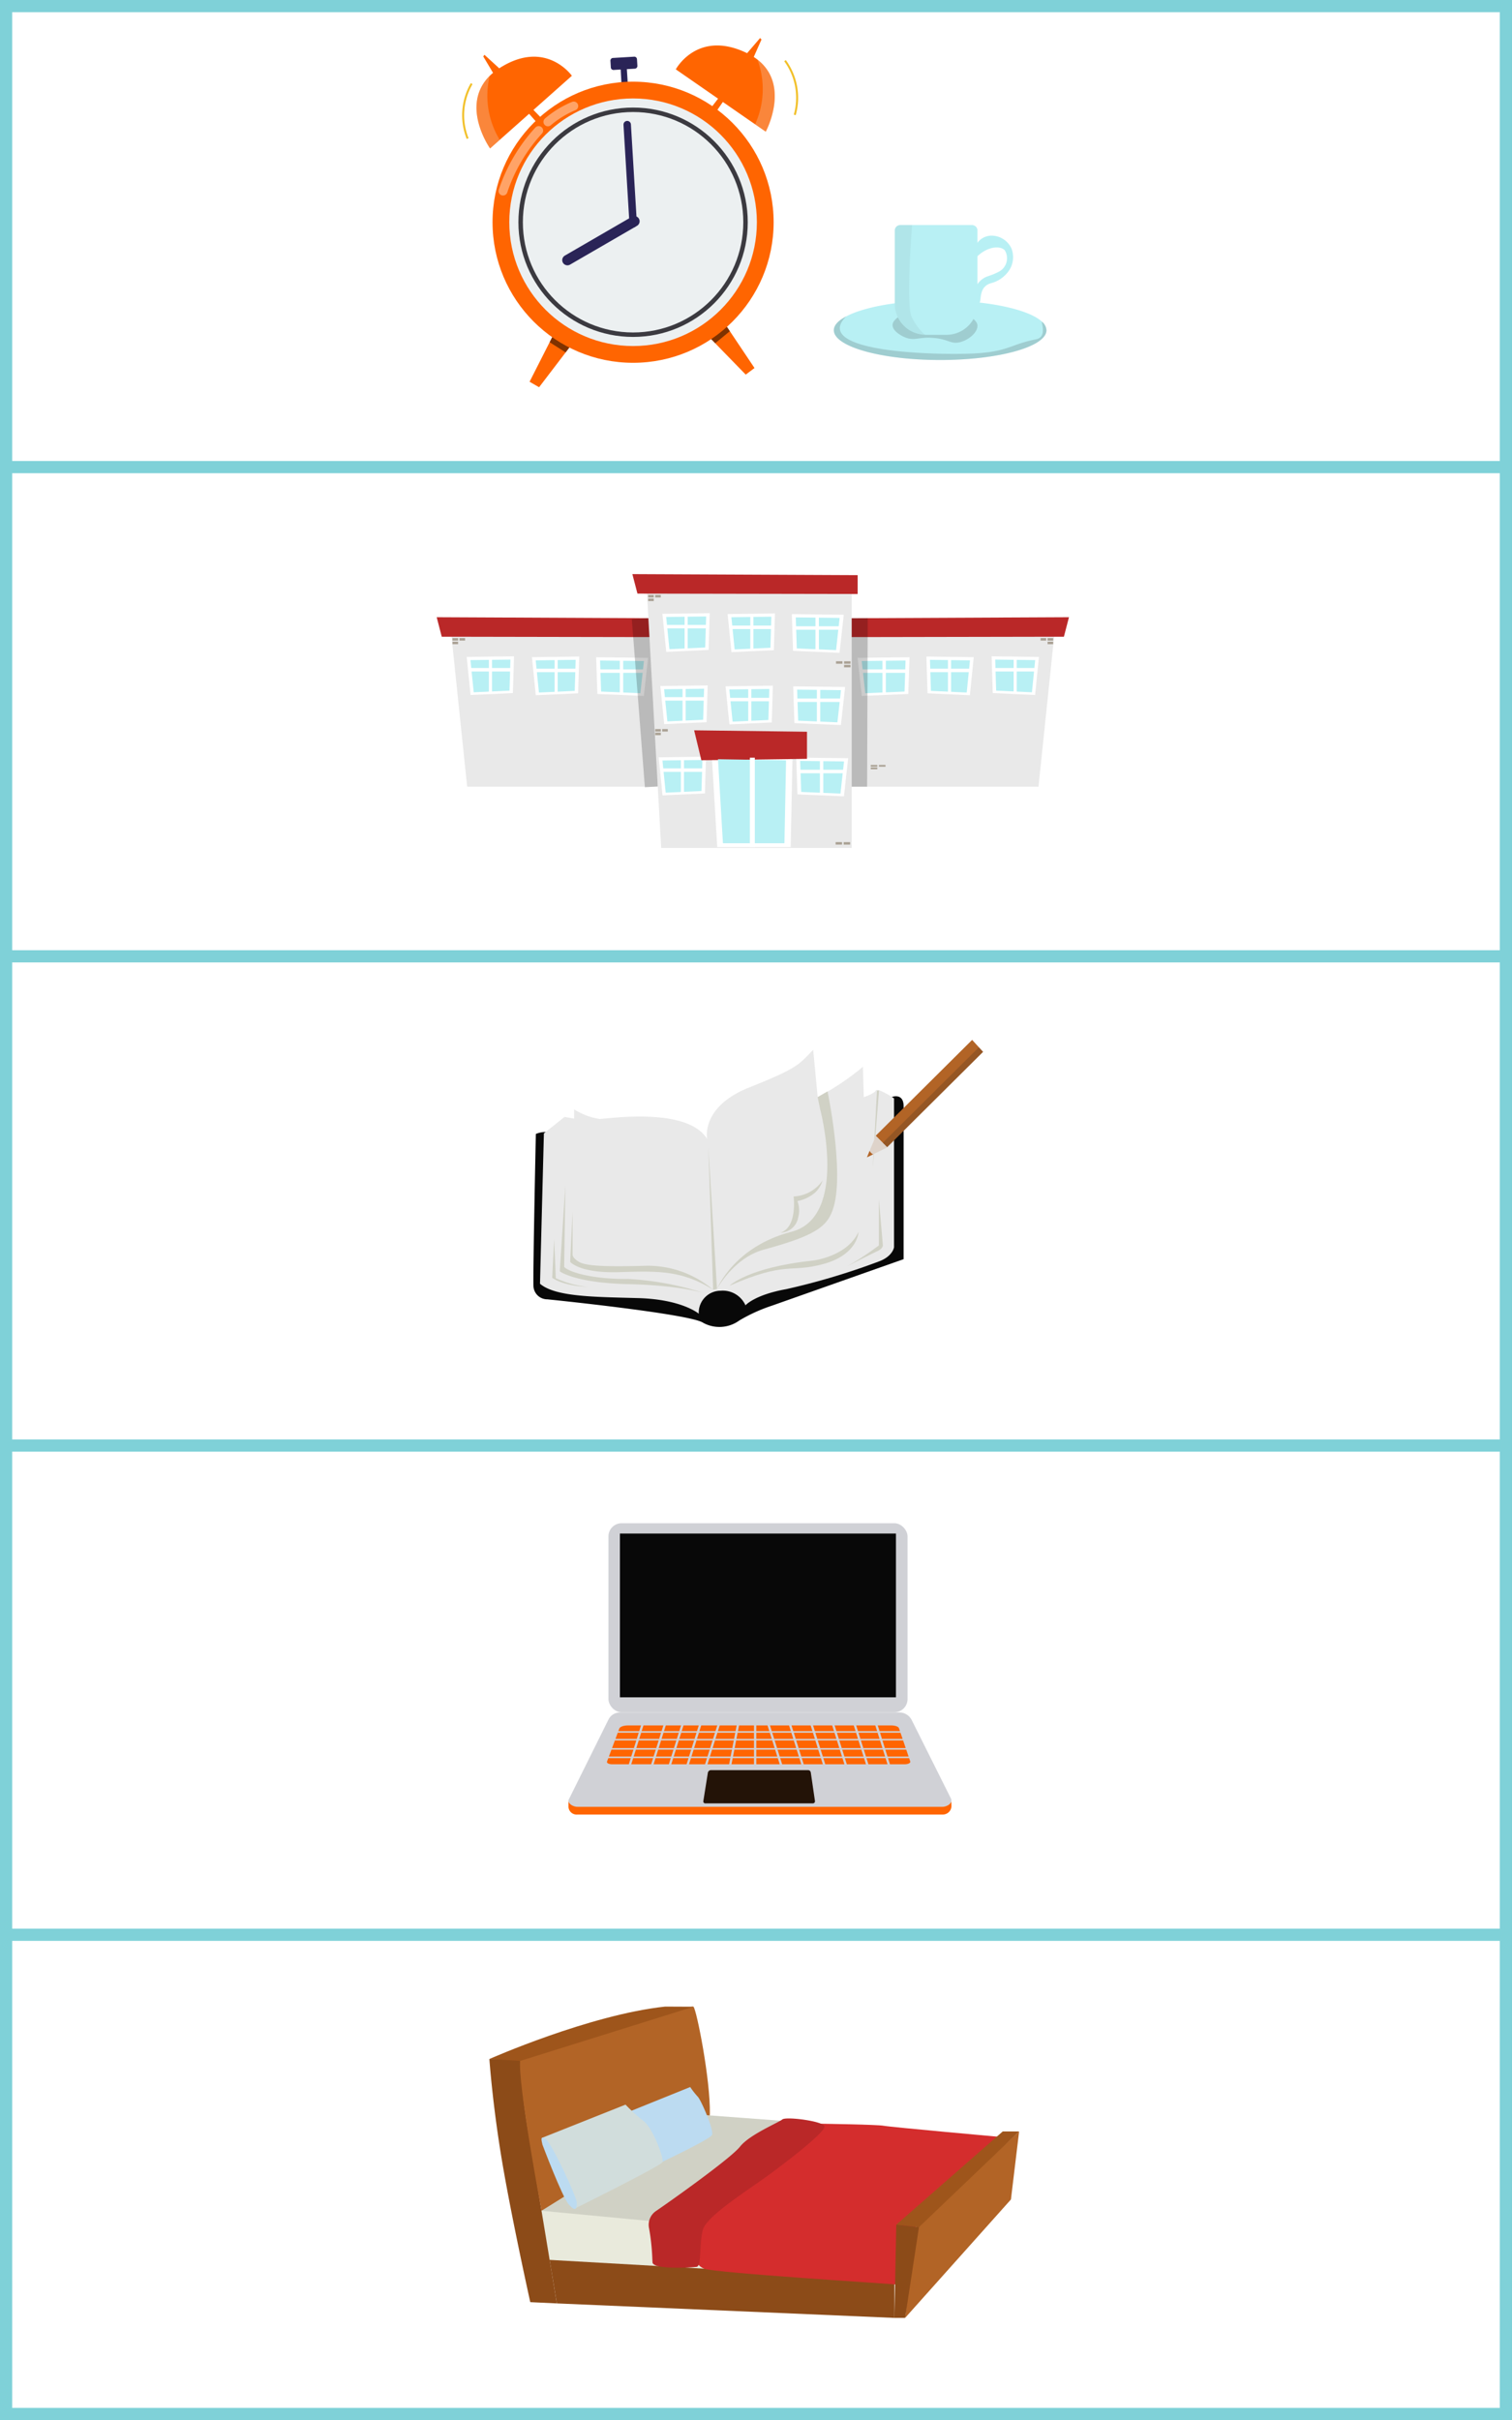 <svg xmlns="http://www.w3.org/2000/svg" width="172.063" height="275.38" viewBox="0 0 172.063 275.38"><rect x="0" y="0" width="172.063" height="275.38" fill="#333333" stroke="none"/><defs><style>.a,.r{fill:#fff;}.a,.b{stroke:#7fd1d8;stroke-width:1.389px;}.a,.b,.h,.i,.j,.k,.l{stroke-miterlimit:10;}.b,.h,.i,.j,.k,.l{fill:none;}.c{fill:#ff6501;}.d,.g{fill:#ecf0f1;}.d{opacity:0.24;}.e{opacity:0.5;}.f{fill:#2a2457;}.h{stroke:#fff;stroke-width:1.016px;opacity:0.4;}.h,.i,.j{stroke-linecap:round;}.i,.j{stroke:#2a2457;}.i{stroke-width:0.847px;}.j{stroke-width:1.186px;}.k{stroke:#3b3a40;stroke-width:0.508px;}.l{stroke:#f2c029;stroke-width:0.226px;}.m{fill:#b8f0f4;}.n,.o{fill:#6d8686;}.n{opacity:0.33;}.o{opacity:0.1;}.p{fill:#e9e9e9;}.q{fill:#ba2828;}.s{fill:#aaa194;}.t{opacity:0.2;}.u{fill:#e9eadc;}.v{fill:#8c4b18;}.w{fill:#b26426;}.x{fill:#d0d1c5;}.y{fill:#9e551b;}.z{fill:#d42d2d;}.aa{fill:#bcdbf1;}.ab{fill:#d1dddc;}.ac{fill:#080808;}.ad{fill:#ded3ca;}.ae{fill:#1f1d1c;opacity:0.19;}.af{fill:#ce521f;}.ag{fill:#ebebeb;}.ah{fill:#8e96a3;}.ai{fill:#d0d1d6;}.aj{fill:#231307;}</style></defs><g transform="translate(-718.306 -358.672)"><g transform="translate(719 297.366)"><g transform="translate(0 0)"><rect class="a" width="170.674" height="273.992" transform="translate(0 62)"/><line class="b" x2="170.674" transform="translate(0 281.46)"/><line class="b" x2="170.674" transform="translate(0 225.793)"/><line class="b" x2="170.674" transform="translate(0 170.125)"/><line class="b" x2="170.674" transform="translate(0 114.458)"/></g></g><g transform="translate(771 363)"><g transform="translate(0 0)"><path class="c" d="M896.151,374.859l-.941,1.232-3.021,3.961-1.082-.625,2.283-4.5.482-.948Z" transform="translate(-883.536 -340.316)"/><path class="c" d="M891.821,344.659l-1.363-1.539.415-.468,1.417,1.451Z" transform="translate(-883.426 -335.047)"/><path class="c" d="M894.7,338.233l-8.209,7.293-1.1.977s-3.455-4.879-.044-8.26a6.77,6.77,0,0,1,1.146-.9C891.73,334.009,894.7,338.233,894.7,338.233Z" transform="translate(-882.314 -333.938)"/><path class="d" d="M886.492,345.967l-1.1.977s-3.455-4.879-.044-8.26A9.651,9.651,0,0,0,886.492,345.967Z" transform="translate(-882.314 -334.379)"/><path class="c" d="M886.248,338.471l-1.479-2.481.136-.186,1.97,1.8Z" transform="translate(-882.469 -333.895)"/><path class="e" d="M896.612,374.859l-.941,1.232-1.82-1.161.482-.948Z" transform="translate(-883.997 -340.316)"/><path class="c" d="M915.2,373.694l1.082,1.111,3.474,3.569,1-.75-2.806-4.19-.593-.883Z" transform="translate(-887.588 -340.075)"/><path class="c" d="M916.536,343.137l1.168-1.692-.468-.415L916,342.64Z" transform="translate(-887.722 -334.774)"/><path class="c" d="M911.11,337.243l9.025,6.254,1.211.839s2.845-5.259-.947-8.206a6.838,6.838,0,0,0-1.247-.761C913.553,332.693,911.11,337.243,911.11,337.243Z" transform="translate(-886.899 -333.68)"/><path class="d" d="M921.96,343.821l1.211.839s2.845-5.259-.947-8.206A9.646,9.646,0,0,1,921.96,343.821Z" transform="translate(-888.724 -334.004)"/><path class="c" d="M921.279,336.318l1.17-2.641-.158-.168-1.739,2.025Z" transform="translate(-888.487 -333.509)"/><path class="f" d="M903.434,339.2c-.013-.038-.1-1.678-.1-1.678l-.8.048a.3.3,0,0,1-.323-.285l-.045-.756a.3.3,0,0,1,.285-.322l2.414-.146a.305.305,0,0,1,.323.286l.046.755a.306.306,0,0,1-.286.323l-.912.055.1,1.59Z" transform="translate(-885.394 -333.939)"/><path class="e" d="M915.2,373.694l1.082,1.111,1.668-1.371-.593-.883Z" transform="translate(-887.588 -340.075)"/><ellipse class="c" cx="15.994" cy="15.994" rx="15.994" ry="15.994" transform="translate(3.356 4.967)"/><ellipse class="g" cx="14.087" cy="14.087" rx="14.087" ry="14.087" transform="translate(5.263 6.874)"/><path class="h" d="M893.616,344.61a11.058,11.058,0,0,1,2.937-1.8" transform="translate(-883.957 -335.073)"/><path class="h" d="M887.476,353.049a19.191,19.191,0,0,1,4.053-6.883" transform="translate(-882.925 -335.638)"/><line class="i" x2="0.679" y2="11.275" transform="translate(18.681 9.853)"/><line class="j" y1="4.418" x2="7.622" transform="translate(11.879 20.853)"/><ellipse class="k" cx="12.796" cy="12.796" rx="12.796" ry="12.796" transform="translate(6.554 8.165)"/><path class="l" d="M926.051,336.6a7.16,7.16,0,0,1,1.11,6.175" transform="translate(-889.412 -334.028)"/><path class="l" d="M882.529,346a7.158,7.158,0,0,1,.459-6.257" transform="translate(-882.005 -334.557)"/></g><g transform="translate(42.204 21.281)"><path class="m" d="M956.933,372.795c0,1.867-5.415,3.39-12.1,3.39s-12.1-1.522-12.1-3.39c0-.573.513-1.117,1.423-1.581,2.036-1.077,6.058-1.808,10.673-1.808,5.455,0,10.06,1.018,11.572,2.4A1.389,1.389,0,0,1,956.933,372.795Z" transform="translate(-932.742 -360.827)"/><path class="n" d="M956.933,373.16c0,1.867-5.415,3.39-12.1,3.39s-12.1-1.522-12.1-3.39c0-.573.513-1.117,1.423-1.581-.661.632-.78,1.126-.731,1.482.4,2.738,11.721,2.926,15.357,2.738,3.756-.2,4.072-1.028,6.927-1.6a1.016,1.016,0,0,0,.543-.257c.435-.434.228-1.225.149-1.768A1.389,1.389,0,0,1,956.933,373.16Z" transform="translate(-932.742 -361.193)"/><path class="n" d="M941.819,371.172c-.947.553-1.049.952-1.055,1.16-.021.78,1.268,1.348,1.371,1.392,1.111.476,1.574-.049,3.267.084,1.741.137,1.981.749,3.036.485,1.033-.259,2.077-1.164,1.982-1.961-.014-.119-.1-.622-1.371-1.265A7.782,7.782,0,0,0,941.819,371.172Z" transform="translate(-934.091 -360.966)"/><path class="m" d="M950.478,359.716v8.34a3.53,3.53,0,0,1-3.529,3.528H944.6a.364.364,0,0,1-.1-.009,3.515,3.515,0,0,1-3.429-3.519v-8.34a.62.62,0,0,1,.622-.623h8.163A.621.621,0,0,1,950.478,359.716Z" transform="translate(-934.143 -359.093)"/><path class="m" d="M952.294,361.353a2,2,0,0,1,1.81-.8,2.5,2.5,0,0,1,2.068,1.474,2.746,2.746,0,0,1-.254,2.436,3.558,3.558,0,0,1-2.12,1.5,1.532,1.532,0,0,0-.7.429c-.608.674-.345,1.776-.646,1.836-.18.035-.452-.317-.543-.672a2.32,2.32,0,0,1,1.526-2.379,8.169,8.169,0,0,0,1.318-.543,1.73,1.73,0,0,0,.646-2.43c-.526-.548-1.982-.443-3.18.749A1.887,1.887,0,0,1,952.294,361.353Z" transform="translate(-935.958 -359.338)"/><path class="o" d="M944.5,371.575a3.515,3.515,0,0,1-3.429-3.519v-8.34a.62.62,0,0,1,.622-.623h1.354c-.188,2.362-.633,9.023-.079,10.386A6.2,6.2,0,0,0,944.5,371.575Z" transform="translate(-934.143 -359.093)"/></g></g><g transform="translate(767.999 424)"><g transform="translate(46.316 4.905)"><path class="p" d="M954,418.161l-.052.481-1.778,17.064-19.516,0H930.49l.184-17.025,0-.564,2.045,0Z" transform="translate(-930 -416.422)"/><path class="q" d="M955.539,416.079l-.577,2.22h-1.114l-21.229.039-2.045,0H929.9V416.2l2.727-.013Z" transform="translate(-929.901 -416.079)"/><path class="r" d="M950.268,425.606l4.821.224.438-4.336-5.386-.07Z" transform="translate(-933.305 -416.977)"/><path class="m" d="M950.74,425.406l4.071.189.37-3.661-4.548-.059Z" transform="translate(-933.388 -417.053)"/><rect class="r" width="0.351" height="3.821" transform="translate(19.343 4.726)"/><rect class="r" width="4.831" height="0.395" transform="translate(17.016 5.78)"/><path class="r" d="M941.345,425.64l4.821.224.438-4.336-5.386-.07Z" transform="translate(-931.804 -416.983)"/><path class="m" d="M941.817,425.44l4.071.189.369-3.661-4.548-.059Z" transform="translate(-931.887 -417.059)"/><rect class="r" width="0.351" height="3.821" transform="translate(11.868 4.804)"/><rect class="r" width="4.831" height="0.395" transform="translate(9.541 5.858)"/><path class="r" d="M937.575,425.734l-5.29.223-.48-4.336,5.91-.07Z" transform="translate(-930.221 -416.999)"/><path class="m" d="M937.242,425.533l-4.467.189-.405-3.661,4.99-.059Z" transform="translate(-930.317 -417.075)"/><rect class="r" width="0.386" height="3.821" transform="translate(4.413 4.882)"/><rect class="r" width="5.301" height="0.395" transform="translate(2.052 5.935)"/><g transform="translate(22.406 2.378)"><rect class="s" width="0.637" height="0.28" transform="translate(1.435 0.283) rotate(-180)"/><rect class="s" width="0.637" height="0.28" transform="translate(1.435 0.691) rotate(-180)"/><rect class="s" width="0.637" height="0.28" transform="translate(0.637 0.28) rotate(-180)"/></g></g><g transform="translate(49.394 21.714)"><rect class="s" width="0.748" height="0.199" transform="translate(0 0.002)"/><rect class="s" width="0.748" height="0.199" transform="translate(0 0.291)"/><rect class="s" width="0.748" height="0.199" transform="translate(0.936)"/></g><path class="t" d="M932.628,416.2l0,1.6,0,.555-.009,2.351v.367l0,.957v.4l-.013,2.307v.293l-.039,10.357h-2.163l.183-17.025H929.9v-2.146Z" transform="translate(-883.585 -411.195)"/><g transform="translate(0.001 4.905)"><path class="p" d="M876.192,418.161l.052.481,1.778,17.064,19.516,0H899.7l-.184-17.025,0-.564-2.045,0Z" transform="translate(-874.553 -416.422)"/><path class="q" d="M874.222,416.079l.577,2.22h1.114l21.229.039,2.045,0h.673V416.2l-2.727-.013Z" transform="translate(-874.222 -416.079)"/><path class="r" d="M883.588,425.606l-4.821.224-.438-4.336,5.386-.07Z" transform="translate(-874.913 -416.977)"/><path class="m" d="M883.285,425.406l-4.071.189-.37-3.661,4.548-.059Z" transform="translate(-875 -417.053)"/><rect class="r" width="0.351" height="3.821" transform="translate(5.943 4.726)"/><rect class="r" width="4.831" height="0.395" transform="translate(3.791 5.78)"/><path class="r" d="M892.511,425.64l-4.821.224-.437-4.336,5.386-.07Z" transform="translate(-876.414 -416.983)"/><path class="m" d="M892.208,425.44l-4.071.189-.37-3.661,4.548-.059Z" transform="translate(-876.5 -417.059)"/><rect class="r" width="0.351" height="3.821" transform="translate(13.418 4.804)"/><rect class="r" width="4.831" height="0.395" transform="translate(11.266 5.858)"/><path class="r" d="M896.175,425.734l5.29.223.48-4.336-5.91-.07Z" transform="translate(-877.89 -416.999)"/><path class="m" d="M896.693,425.533l4.467.189.405-3.661-4.99-.059Z" transform="translate(-877.981 -417.075)"/><rect class="r" width="0.386" height="3.821" transform="translate(20.839 4.882)"/><rect class="r" width="5.301" height="0.395" transform="translate(18.285 5.935)"/><g transform="translate(1.798 2.378)"><rect class="s" width="0.637" height="0.28" transform="translate(0 0.002)"/><rect class="s" width="0.637" height="0.28" transform="translate(0 0.41)"/><rect class="s" width="0.637" height="0.28" transform="translate(0.797)"/></g></g><path class="t" d="M900.917,416.319l.123,1.595.045.553.182,2.344.027.366.075.954.029.4.184,2.3.022.292.8,10.325,2.157-.16-1.441-16.965.671-.05-.159-2.14Z" transform="translate(-878.711 -411.182)"/><path class="p" d="M926.285,441.681l-21.681,0-1.64-29.415,23.32-.038Z" transform="translate(-879.055 -410.525)"/><path class="q" d="M926.631,412.444l-25.059-.044-.579-2.218,25.638.118Z" transform="translate(-878.724 -410.182)"/><path class="r" d="M910.361,419.707l-4.821.224-.438-4.336,5.386-.07Z" transform="translate(-879.415 -411.08)"/><path class="m" d="M910.058,419.507l-4.071.189-.369-3.661,4.548-.059Z" transform="translate(-879.501 -411.156)"/><rect class="r" width="0.351" height="3.821" transform="translate(28.214 4.725)"/><rect class="r" width="4.831" height="0.395" transform="translate(26.062 5.779)"/><path class="r" d="M919.284,419.742l-4.821.224-.438-4.336,5.386-.07Z" transform="translate(-880.915 -411.086)"/><path class="m" d="M918.981,419.541l-4.071.189-.37-3.661,4.548-.059Z" transform="translate(-881.002 -411.162)"/><rect class="r" width="0.351" height="3.821" transform="translate(35.689 4.802)"/><rect class="r" width="4.831" height="0.395" transform="translate(33.537 5.856)"/><path class="r" d="M922.947,419.835l5.29.224.48-4.336-5.91-.07Z" transform="translate(-882.392 -411.102)"/><path class="m" d="M923.466,419.634l4.467.189.405-3.661-4.99-.059Z" transform="translate(-882.483 -411.177)"/><rect class="r" width="0.386" height="3.821" transform="translate(43.11 4.88)"/><rect class="r" width="5.301" height="0.395" transform="translate(40.556 5.934)"/><path class="r" d="M910.081,429.589l-4.821.224-.438-4.336,5.386-.07Z" transform="translate(-879.368 -412.742)"/><path class="m" d="M909.778,429.389l-4.071.189-.37-3.661,4.548-.059Z" transform="translate(-879.455 -412.818)"/><rect class="r" width="0.351" height="3.821" transform="translate(27.981 12.945)"/><rect class="r" width="4.831" height="0.395" transform="translate(25.829 13.999)"/><path class="r" d="M919,429.624l-4.821.224-.438-4.336,5.386-.07Z" transform="translate(-880.868 -412.748)"/><path class="m" d="M918.7,429.423l-4.071.189-.369-3.661,4.548-.059Z" transform="translate(-880.955 -412.824)"/><rect class="r" width="0.351" height="3.821" transform="translate(35.456 13.023)"/><rect class="r" width="4.831" height="0.395" transform="translate(33.304 14.077)"/><path class="r" d="M923.134,429.717l5.29.223.48-4.336-5.91-.07Z" transform="translate(-882.424 -412.764)"/><path class="m" d="M923.652,429.516l4.467.189.405-3.661-4.99-.059Z" transform="translate(-882.515 -412.839)"/><rect class="r" width="0.386" height="3.821" transform="translate(43.265 13.1)"/><rect class="r" width="5.301" height="0.395" transform="translate(40.711 14.154)"/><path class="r" d="M909.852,439.338l-4.821.223-.438-4.336,5.386-.07Z" transform="translate(-879.329 -414.382)"/><path class="m" d="M909.549,439.137l-4.071.189-.369-3.661,4.548-.059Z" transform="translate(-879.416 -414.457)"/><rect class="r" width="0.351" height="3.821" transform="translate(27.79 21.054)"/><rect class="r" width="4.831" height="0.395" transform="translate(25.638 22.108)"/><path class="r" d="M923.55,439.465l5.29.223.48-4.336-5.91-.07Z" transform="translate(-882.494 -414.403)"/><path class="m" d="M924.068,439.265l4.467.189.405-3.661-4.99-.059Z" transform="translate(-882.585 -414.479)"/><rect class="r" width="0.386" height="3.821" transform="translate(43.611 21.209)"/><rect class="r" width="5.301" height="0.395" transform="translate(41.057 22.263)"/><path class="r" d="M920.827,445.243h-8.361l-.672-11.272,9.257.149Z" transform="translate(-880.54 -414.182)"/><path class="q" d="M922.286,434.794l-12.02.162-.823-3.407,12.844.162Z" transform="translate(-880.145 -413.775)"/><path class="m" d="M920.269,445.063h-7l-.562-9.561,7.746.127Z" transform="translate(-880.694 -414.44)"/><rect class="r" width="0.565" height="10.17" transform="translate(35.639 20.888)"/><g transform="translate(24.871 17.634)"><rect class="s" width="0.637" height="0.28" transform="translate(0 0.002)"/><rect class="s" width="0.637" height="0.28" transform="translate(0 0.41)"/><rect class="s" width="0.637" height="0.28" transform="translate(0.797)"/></g><g transform="translate(24.068 2.376)"><rect class="s" width="0.637" height="0.28" transform="translate(0 0.002)"/><rect class="s" width="0.637" height="0.28" transform="translate(0 0.41)"/><rect class="s" width="0.637" height="0.28" transform="translate(0.797)"/></g><g transform="translate(45.445 9.916)"><rect class="s" width="0.733" height="0.28" transform="translate(1.65 0.283) rotate(180)"/><rect class="s" width="0.733" height="0.28" transform="translate(1.65 0.691) rotate(180)"/><rect class="s" width="0.733" height="0.28" transform="translate(0.733 0.28) rotate(180)"/></g><g transform="translate(45.4 30.497)"><rect class="s" width="0.733" height="0.28" transform="translate(1.65 0.283) rotate(180)"/><rect class="s" width="0.733" height="0.28" transform="translate(0.733 0.28) rotate(180)"/></g><rect class="r" width="5.301" height="0.395" transform="translate(50.236 25.324)"/><rect class="r" width="5.301" height="0.395" transform="translate(18.627 25.324)"/></g><g transform="translate(774 587)"><path class="u" d="M889.7,629.861l41.357,2.58-.5,7.669-40.282-2.15Z" transform="translate(-884.538 -607.339)"/><path class="v" d="M891.164,637.766s-2.58-15.7-3.3-19.855a67.806,67.806,0,0,1-.86-7.956h-3.512s.358,5.3,1.5,11.97,3.154,15.7,3.154,15.7Z" transform="translate(-883.495 -603.992)"/><path class="w" d="M887.71,608.75s19.353-6.308,19.711-5.949,1.936,8.314,1.863,12.185-19.157,11.03-19.157,11.03S887.352,611.331,887.71,608.75Z" transform="translate(-884.198 -602.786)"/><path class="x" d="M930.782,632.3c.174-.213,12.042-12.185,12.042-12.185l-34.62-2.58L890.623,628.5Z" transform="translate(-884.694 -605.267)"/><path class="y" d="M883.495,608.75s11.4-5.047,20-5.964l3.225.015-19.711,6.164Z" transform="translate(-883.495 -602.786)"/><path class="v" d="M892.55,642.388l38.419,1.649v-4.372l-39.235-2.229Z" transform="translate(-884.881 -608.613)"/><path class="z" d="M925.938,618.816s6.383.084,7.1.228,13.475,1.29,13.475,1.29-11.5,11.04-11.826,13.188.215,3.656-.215,3.584-20.658-1.314-21.869-1.8-1.5-2.138-1.211-3.285,7.885-10.321,9.1-10.967S925.938,618.816,925.938,618.816Z" transform="translate(-888.169 -605.482)"/><path class="q" d="M905.689,633.788a24.8,24.8,0,0,0-.357-3.191,1.892,1.892,0,0,1,.823-2c1.577-1.075,8.458-5.949,9.534-7.311s4.372-2.723,4.8-3.082,4.65.19,4.8.776-3.795,3.667-6.232,5.46-7.167,4.731-7.6,6.307-.144,4.157-.717,4.229-4.946.343-5.018-.509C905.71,634.287,905.7,634.049,905.689,633.788Z" transform="translate(-887.161 -605.36)"/><path class="aa" d="M902.005,616.8l7.454-3.01a9.129,9.129,0,0,0,.86,1.1c.383.383,1.863,3.823,1.625,4.349s-6.355,3.393-6.355,3.393Z" transform="translate(-886.608 -604.636)"/><path class="ab" d="M890.806,619.942l9.41-3.744a19.814,19.814,0,0,0,2.055,1.872c1.051.8,2.341,4.245,2.15,4.675s-10.049,5.316-10.049,5.316Z" transform="translate(-884.725 -605.042)"/><path class="aa" d="M890.724,621.494c0-.143-.382-1.147.334-.669s3.584,6.642,3.584,7.311-.143,1.051-.908.191S890.724,621.494,890.724,621.494Z" transform="translate(-884.694 -605.798)"/><path class="w" d="M941.584,630.76l11.755-10.895-.932,7.741-12.042,13.475Z" transform="translate(-893.059 -605.658)"/><path class="y" d="M939.159,630.473l12.113-10.608h1.864l-11.4,10.895Z" transform="translate(-892.856 -605.658)"/><path class="v" d="M938.9,643.226l.215-10.608,2.58.287-1.577,10.321Z" transform="translate(-892.813 -607.803)"/></g><g transform="translate(779 477)"><g transform="translate(0 1.129)"><path class="ac" d="M931.38,497v1.5L916.4,503.791a18.794,18.794,0,0,0-3.717,1.688,3.848,3.848,0,0,1-4.136.25c-1.568-1.022-17.708-2.659-17.708-2.659a1.573,1.573,0,0,1-1.583-1.476c-.068-1.456.272-17.339.272-17.339a2.875,2.875,0,0,1,1.5-.2c.75.136,22.9,3.544,22.9,3.544l16.156-7.566s1.3-.478,1.3,1.091Z" transform="translate(-889.244 -474.679)"/><path class="p" d="M908.22,503.638s-1.908-1.636-6.884-1.773-9.441-.136-11.18-1.635l.443-17.111,2.352-1.874,1.091.2v-1.056a7.547,7.547,0,0,0,2.9,1.091c1.056-.034,9.986-1.4,12.236,2.283,0,0-.784-3.647,4.771-5.863s5.658-2.59,7.293-4.294l.512,5.385a29.3,29.3,0,0,0,5.146-3.443L927,479s1.159-.375,1.363-.75,2.08.886,2.08.886v16.94s-.136,1.056-1.773,1.635a78.56,78.56,0,0,1-10.5,3.136c-3.613.648-4.636,1.841-4.636,1.841Z" transform="translate(-889.398 -473.611)"/><path class="x" d="M914.372,501.777s1.92-4.817,8.464-6.5,3.272-13.951,3.272-13.951l-.284-1.374,1.125-.654s1.88,8.956.709,13.105c-.657,2.325-2.1,3.3-7.975,4.906C916.244,498.25,914.372,501.777,914.372,501.777Z" transform="translate(-893.47 -474.568)"/><path class="x" d="M916.079,504.645s2.09-2.09,9.5-2.863c0,0,3.909-.454,5.181-3.272,0,0-.045,2.545-3.908,3.636S922.623,501.781,916.079,504.645Z" transform="translate(-893.757 -477.798)"/><path class="x" d="M932.2,501.664a32.49,32.49,0,0,0,3.59-2.363V494.03l.454,5.271s0,.363-.591.636S932.2,501.664,932.2,501.664Z" transform="translate(-896.468 -477.045)"/><path class="x" d="M936.156,479.211l-.477,8.862.715-8.926Z" transform="translate(-897.053 -474.542)"/><path class="x" d="M923.045,497.42a2.087,2.087,0,0,0,2.022-1.727,3,3,0,0,0-.091-1.863,4.332,4.332,0,0,0,2-.955,3.079,3.079,0,0,0,.863-1.386,4.229,4.229,0,0,1-3.294,1.818S925,496.828,923.045,497.42Z" transform="translate(-894.928 -476.618)"/><path class="x" d="M910.55,504.635a11.525,11.525,0,0,0-7.68-2.727c-4.635.136-6.817.018-7.589-.445s-.728-.828-.728-.828v-4.886l-.272,5.714s1.045,1.308,5.544,1.172S906.96,502.408,910.55,504.635Z" transform="translate(-890.091 -477.334)"/><path class="x" d="M909.357,504.428a34.048,34.048,0,0,0-8.726-1.636c-3.59.046-6.5-.636-7.271-1.363l.136-9.339-.636,9.839s1.727,1.318,7.771,1.454S909.357,504.428,909.357,504.428Z" transform="translate(-889.852 -476.719)"/><path class="x" d="M895.912,504.949a11.328,11.328,0,0,1-3.681-1l-.182-4.443-.227,4.4S892.912,504.812,895.912,504.949Z" transform="translate(-889.678 -477.966)"/><path class="x" d="M913.183,486.927l.988,16.133-.443.091Z" transform="translate(-893.27 -475.85)"/><path class="ac" d="M917.189,508.226a2.824,2.824,0,0,0-2.817-1.659,2.5,2.5,0,0,0-2.5,2.613,7.517,7.517,0,0,0,2.387.636A3.388,3.388,0,0,0,917.189,508.226Z" transform="translate(-893.049 -479.153)"/></g><path class="w" d="M948.3,473.614l-10.923,10.855-1.3-1.305,10.978-10.909.763.834Z" transform="translate(-897.121 -472.254)"/><path class="ad" d="M937.2,486.693l-1.607.787-.711.35.306-.744.711-1.694Z" transform="translate(-896.919 -474.464)"/><path class="ae" d="M948.466,473.783l-10.924,10.854-.5-.5,10.945-10.877Z" transform="translate(-897.282 -472.423)"/><path class="w" d="M935.591,487.823l-.71.349.306-.744A.79.79,0,0,0,935.591,487.823Z" transform="translate(-896.919 -474.806)"/></g><g transform="translate(783 532)"><path class="af" d="M901.825,554.939h0a.125.125,0,0,1-.074-.161l.1-.275.235.086-.1.276A.125.125,0,0,1,901.825,554.939Z" transform="translate(-896.581 -541.174)"/><path class="af" d="M903.394,555.516h0a.125.125,0,0,1-.074-.161l.1-.275c.007-.019.233.088.233.088l-.1.274A.125.125,0,0,1,903.394,555.516Z" transform="translate(-896.845 -541.271)"/><path class="ag" d="M901.8,554.852h0a.125.125,0,0,1-.074-.16l.111-.3a.126.126,0,0,1,.161-.074h0a.126.126,0,0,1,.074.16l-.111.3A.125.125,0,0,1,901.8,554.852Z" transform="translate(-896.576 -541.141)"/><path class="ag" d="M903.36,555.429h0a.126.126,0,0,1-.074-.161l.111-.3a.126.126,0,0,1,.16-.074h0a.126.126,0,0,1,.074.161l-.111.3A.126.126,0,0,1,903.36,555.429Z" transform="translate(-896.839 -541.238)"/><rect class="ah" width="0.818" height="0.53" transform="translate(4.905 16.591) rotate(20.217)"/><rect class="ah" width="0.818" height="0.53" transform="translate(5.255 15.714) rotate(20.217)"/><path class="c" d="M938.1,576.156H896.535a.924.924,0,0,1-1-.91v-.623l4.549-8.406a1.447,1.447,0,0,1,1.3-.8h31.806a4.191,4.191,0,0,1,2.168,1.7l3.753,7.652v.274A.991.991,0,0,1,938.1,576.156Z" transform="translate(-895.537 -543.008)"/><path class="ai" d="M938.1,575.1H896.539c-.462,0-1.221-.4-.936-.9l4.487-9.037a1.447,1.447,0,0,1,1.3-.8h31.807a1.565,1.565,0,0,1,1.4.866l4.442,8.888C939.347,574.675,938.608,575.1,938.1,575.1Z" transform="translate(-895.538 -542.831)"/><rect class="ai" width="34.037" height="21.508" rx="1.496" transform="translate(4.546)"/><rect class="ac" width="31.411" height="18.637" transform="translate(5.853 1.173)"/><path class="aj" d="M926.446,576.035H914.2a.22.22,0,0,1-.218-.255l.516-3.226a.358.358,0,0,1,.354-.3H925.9a.315.315,0,0,1,.312.27l.474,3.244A.239.239,0,0,1,926.446,576.035Z" transform="translate(-898.639 -544.159)"/><path class="c" d="M934.669,570.559H901.394c-.368,0-.651-.142-.592-.3l1.4-3.766c.076-.2.483-.353.962-.353H933.18c.425,0,.786.134.848.315l1.286,3.787C935.364,570.411,935.061,570.559,934.669,570.559Z" transform="translate(-896.421 -543.131)"/><g transform="translate(4.285 22.17)"><rect class="ai" width="34.7" height="0.175" transform="translate(0 1.49)"/><rect class="ai" width="34.7" height="0.175" transform="translate(0 2.366)"/><rect class="ai" width="34.7" height="0.175" transform="translate(0 3.417)"/><rect class="ai" width="34.7" height="0.175" transform="translate(0 4.381)"/><rect class="ai" width="0.263" height="5.783" transform="translate(4.202 0.094) rotate(17.439)"/><rect class="ai" width="0.263" height="5.783" transform="translate(6.744 0.094) rotate(17.439)"/><rect class="ai" width="0.263" height="5.783" transform="translate(8.759 0.094) rotate(17.439)"/><rect class="ai" width="0.263" height="5.783" transform="translate(10.775 0.094) rotate(17.439)"/><rect class="ai" width="0.263" height="5.783" transform="translate(12.878 0.094) rotate(17.439)"/><rect class="ai" width="0.263" height="5.783" transform="translate(15.012 0.028) rotate(10.978)"/><rect class="ai" width="0.263" height="5.783" transform="translate(16.824)"/><rect class="ai" width="0.263" height="5.783" transform="translate(30.422 0.172) rotate(-17.439)"/><rect class="ai" width="0.263" height="5.783" transform="translate(27.969 0.172) rotate(-17.439)"/><rect class="ai" width="0.263" height="5.783" transform="translate(25.515 0.172) rotate(-17.439)"/><rect class="ai" width="0.263" height="5.783" transform="translate(23.062 0.172) rotate(-17.439)"/><rect class="ai" width="0.263" height="5.783" transform="translate(20.608 0.172) rotate(-17.439)"/><rect class="ai" width="0.263" height="5.783" transform="translate(18.155 0.172) rotate(-17.439)"/></g></g></g></svg>